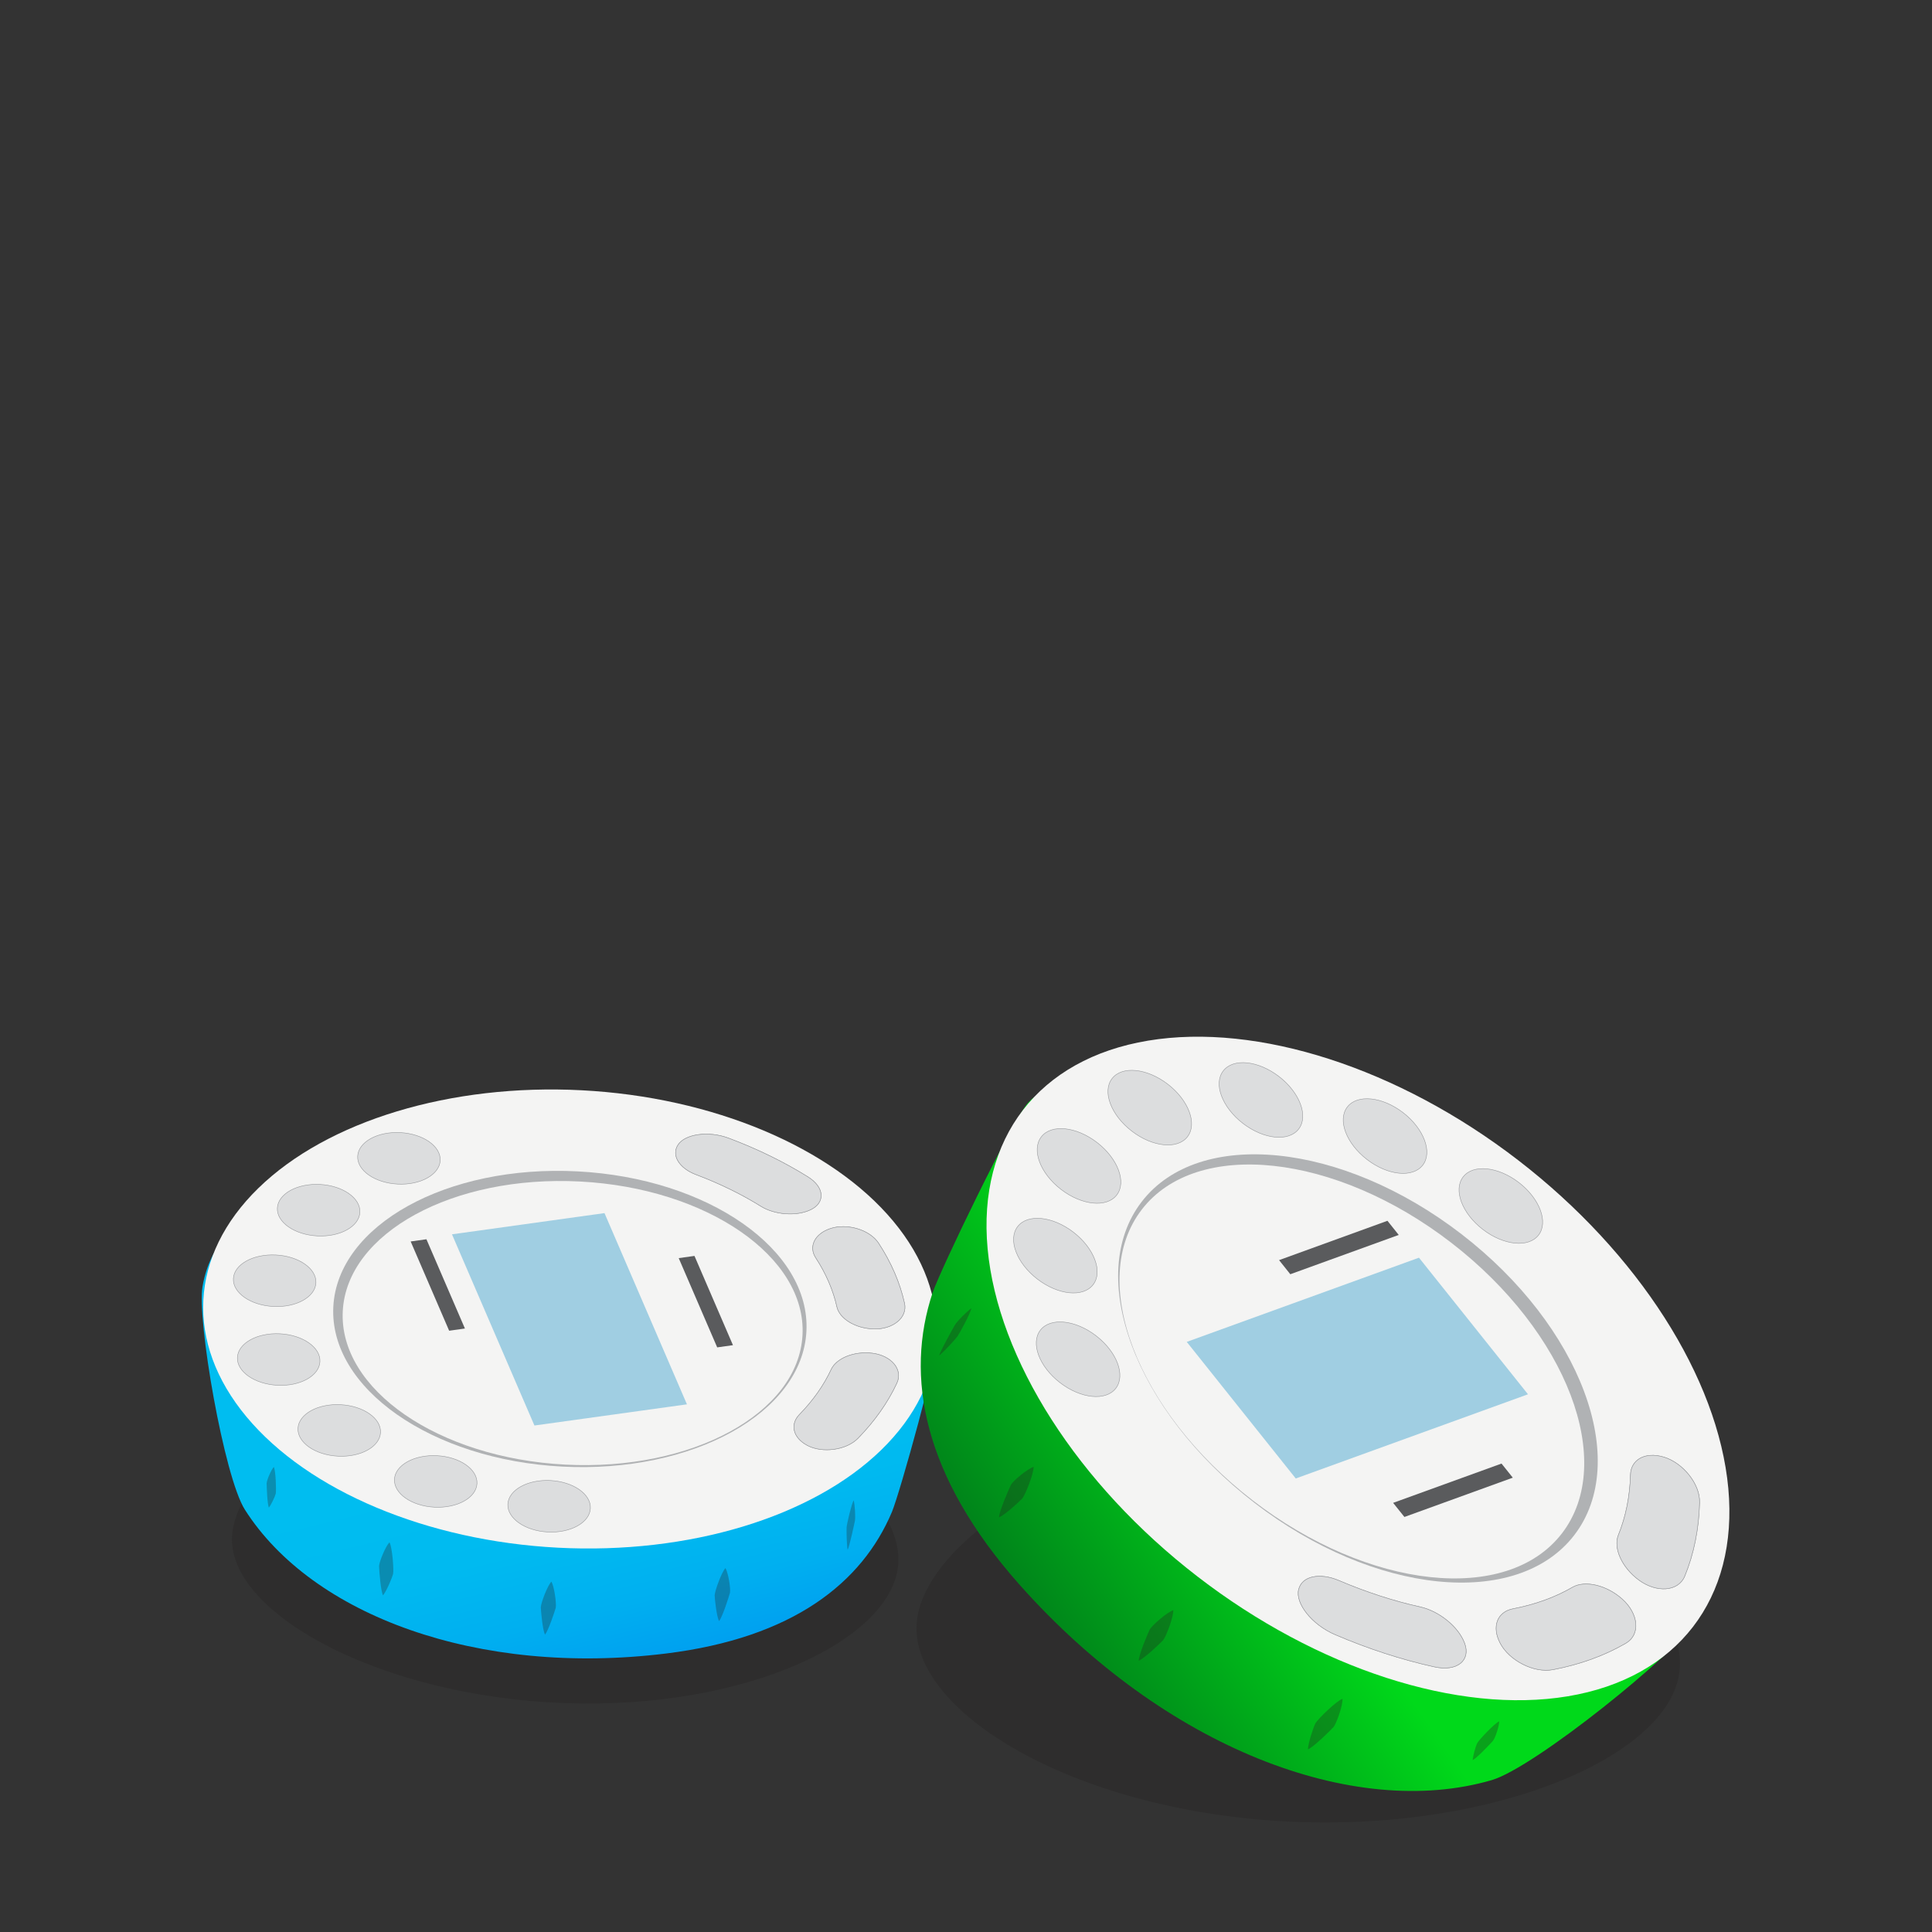 <?xml version="1.0" encoding="utf-8"?>
<!-- Generator: Adobe Illustrator 25.4.1, SVG Export Plug-In . SVG Version: 6.00 Build 0)  -->
<svg version="1.1" id="Layer_1" xmlns="http://www.w3.org/2000/svg" xmlns:xlink="http://www.w3.org/1999/xlink" x="0px" y="0px"
	 viewBox="0 0 50 50" style="enable-background:new 0 0 50 50;" xml:space="preserve">
<rect x="0" y="0" width="50" height="50" fill="#333333" stroke="none"/>
<style type="text/css">
	.st0{opacity:0.3;fill:#231F20;}
	.st1{fill:url(#SVGID_1_);}
	.st2{fill:#F4F4F3;}
	.st3{fill:#B0B2B4;}
	.st4{fill:#A0CEE2;}
	.st5{fill:#DCDDDE;stroke:#95979A;stroke-width:0.012;stroke-miterlimit:10;}
	.st6{fill:#5A5B5D;}
	.st7{fill:url(#SVGID_00000007416597998207284150000014546746837416835250_);}
	.st8{fill:#00BDF0;}
</style>
<g>
	<path class="st0" d="M23.722,42.037c-0.128,2.265,4.019,4.788,9.473,5.097c5.454,0.309,10.15-1.714,10.279-3.978
		c0.128-2.265-4.06-5.77-9.515-6.08S23.85,39.772,23.722,42.037z"/>
	<g>
		<path class="st0" d="M23.25,40.417c-0.072,1.977-3.879,3.833-8.641,3.659c-4.762-0.174-8.677-2.312-8.604-4.289
			c0.072-1.977,3.995-4.682,8.757-4.508S23.323,38.44,23.25,40.417z"/>
		
			<linearGradient id="SVGID_1_" gradientUnits="userSpaceOnUse" x1="57.921" y1="33.553" x2="60.671" y2="40.852" gradientTransform="matrix(0.993 0.121 -0.121 0.993 -38.156 -3.33)">
			<stop  offset="0.042" style="stop-color:#00BDF0"/>
			<stop  offset="0.341" style="stop-color:#00BAF0"/>
			<stop  offset="0.591" style="stop-color:#00AFF0"/>
			<stop  offset="0.822" style="stop-color:#009EF0"/>
			<stop  offset="0.932" style="stop-color:#0093F0"/>
		</linearGradient>
		<path class="st1" d="M17.235,42.793c-4.876,0.6-9.159-0.991-10.897-3.722c-0.54-0.848-1.245-4.931-1.097-5.776
			c0.385-2.19,2.667-2.551,6.255-3.192c4.972-0.887,10.411,0.958,12.149,4.121c0.355,0.647,0.638-0.365,0.646,0.27
			c0.007,0.52-1.004,4.151-1.209,4.637C22.312,40.957,20.526,42.388,17.235,42.793z"/>
		<path class="st0" d="M7.086,37.964c0.05,0.095,0.067,0.605,0.05,0.692c-0.023,0.086-0.115,0.28-0.178,0.361
			c-0.041-0.094-0.056-0.539-0.057-0.628C6.905,38.301,7.015,38.044,7.086,37.964z"/>
		<path class="st0" d="M10.079,39.915c0.073,0.125,0.117,0.708,0.094,0.822c-0.032,0.112-0.172,0.445-0.261,0.551
			c-0.061-0.123-0.098-0.642-0.102-0.758C9.815,40.414,9.978,40.019,10.079,39.915z"/>
		<path class="st0" d="M22.093,38.827c0.031,0.112,0.05,0.423,0.033,0.529c-0.022,0.106-0.138,0.651-0.189,0.754
			c-0.024-0.111-0.031-0.469-0.027-0.577C21.918,39.425,22.036,38.928,22.093,38.827z"/>
		<path class="st0" d="M18.775,40.582c0.073,0.125,0.139,0.529,0.116,0.642c-0.032,0.112-0.194,0.625-0.283,0.73
			c-0.061-0.123-0.109-0.551-0.113-0.667C18.5,41.172,18.674,40.686,18.775,40.582z"/>
		<path class="st0" d="M14.27,40.932c0.074,0.125,0.135,0.566,0.112,0.679c-0.032,0.112-0.19,0.588-0.278,0.693
			c-0.061-0.123-0.104-0.593-0.108-0.709C14,41.48,14.169,41.036,14.27,40.932z"/>
		<g>
			
				<ellipse transform="matrix(0.052 -0.999 0.999 0.052 -20.128 47.082)" class="st2" cx="14.737" cy="34.144" rx="5.925" ry="9.495"/>
			
				<ellipse transform="matrix(0.052 -0.999 0.999 0.052 -20.128 47.082)" class="st3" cx="14.737" cy="34.144" rx="3.824" ry="6.128"/>
			
				<ellipse transform="matrix(0.052 -0.999 0.999 0.052 -20.165 47.255)" class="st2" cx="14.81" cy="34.249" rx="3.667" ry="5.955"/>
			<polygon class="st4" points="17.778,36.344 15.644,31.395 11.697,31.944 13.831,36.892 			"/>
			
				<ellipse transform="matrix(0.052 -0.999 0.999 0.052 -28.318 40.548)" class="st5" cx="7.201" cy="35.191" rx="0.667" ry="1.069"/>
			
				<ellipse transform="matrix(0.052 -0.999 0.999 0.052 -26.38 38.511)" class="st5" cx="7.097" cy="33.152" rx="0.667" ry="1.069"/>
			
				<ellipse transform="matrix(0.052 -0.999 0.999 0.052 -23.477 37.918)" class="st5" cx="8.236" cy="31.326" rx="0.667" ry="1.069"/>
			
				<ellipse transform="matrix(0.052 -0.999 0.999 0.052 -20.167 38.724)" class="st5" cx="10.316" cy="29.985" rx="0.667" ry="1.069"/>
			
				<ellipse transform="matrix(0.052 -0.999 0.999 0.052 -28.666 43.853)" class="st5" cx="8.768" cy="37.027" rx="0.667" ry="1.069"/>
			
				<ellipse transform="matrix(0.052 -0.999 0.999 0.052 -27.619 47.598)" class="st5" cx="11.264" cy="38.348" rx="0.667" ry="1.069"/>
			
				<ellipse transform="matrix(0.052 -0.999 0.999 0.052 -25.479 51.139)" class="st5" cx="14.199" cy="38.991" rx="0.667" ry="1.069"/>
			<g>
				<path class="st5" d="M23.408,33.726c-0.118-0.529-0.342-1.049-0.668-1.549c-0.232-0.357-0.823-0.522-1.243-0.384l0,0
					c-0.421,0.138-0.57,0.473-0.387,0.756c0.268,0.411,0.453,0.84,0.55,1.275c0.068,0.299,0.472,0.557,0.958,0.569l0,0
					C23.103,34.405,23.493,34.103,23.408,33.726z"/>
				<path class="st5" d="M23.408,33.726c-0.118-0.529-0.342-1.049-0.668-1.549c-0.232-0.357-0.823-0.522-1.243-0.384l0,0
					c-0.421,0.138-0.57,0.473-0.387,0.756c0.268,0.411,0.453,0.84,0.55,1.275c0.068,0.299,0.472,0.557,0.958,0.569l0,0
					C23.103,34.405,23.493,34.103,23.408,33.726z"/>
			</g>
			<g>
				<path class="st5" d="M22.208,37.219c0.431-0.443,0.768-0.921,1.002-1.423c0.167-0.358-0.149-0.713-0.628-0.774l0,0
					c-0.481-0.061-0.935,0.132-1.069,0.416c-0.192,0.413-0.47,0.807-0.825,1.171c-0.243,0.251-0.171,0.602,0.212,0.801l0,0
					C21.282,37.609,21.901,37.535,22.208,37.219z"/>
				<path class="st5" d="M22.208,37.219c0.431-0.443,0.768-0.921,1.002-1.423c0.167-0.358-0.149-0.713-0.628-0.774l0,0
					c-0.481-0.061-0.935,0.132-1.069,0.416c-0.192,0.413-0.47,0.807-0.825,1.171c-0.243,0.251-0.171,0.602,0.212,0.801l0,0
					C21.282,37.609,21.901,37.535,22.208,37.219z"/>
			</g>
			<g>
				<path class="st5" d="M18.861,29.457c0.743,0.279,1.43,0.615,2.046,0.999c0.44,0.274,0.449,0.672,0.073,0.851l0,0
					c-0.377,0.18-0.936,0.128-1.286-0.088c-0.507-0.316-1.073-0.592-1.684-0.822c-0.42-0.159-0.642-0.489-0.464-0.766l0,0
					C17.722,29.353,18.331,29.257,18.861,29.457z"/>
				<path class="st5" d="M18.861,29.457c0.743,0.279,1.43,0.615,2.046,0.999c0.44,0.274,0.449,0.672,0.073,0.851l0,0
					c-0.377,0.18-0.936,0.128-1.286-0.088c-0.507-0.316-1.073-0.592-1.684-0.822c-0.42-0.159-0.642-0.489-0.464-0.766l0,0
					C17.722,29.353,18.331,29.257,18.861,29.457z"/>
			</g>
			<polygon class="st6" points="18.969,34.813 17.973,32.503 17.565,32.56 18.561,34.87 			"/>
			<polygon class="st6" points="12.032,34.382 11.036,32.072 10.628,32.129 11.624,34.439 			"/>
		</g>
	</g>
	<g>
		<g>
			
				<linearGradient id="SVGID_00000106847488382484008210000001710527468434322060_" gradientUnits="userSpaceOnUse" x1="-301.349" y1="182.49" x2="-298.196" y2="190.859" gradientTransform="matrix(-0.826 -0.564 -0.564 0.826 -113.275 -283.257)">
				<stop  offset="0.069" style="stop-color:#00D91A"/>
				<stop  offset="0.976" style="stop-color:#00721A"/>
			</linearGradient>
			<path style="fill:url(#SVGID_00000106847488382484008210000001710527468434322060_);" d="M26.403,41.032
				c3.747,4.205,8.639,6.075,12.203,5.037c1.106-0.322,4.803-3.306,5.314-4.146c1.325-2.178-0.368-4.215-2.974-7.481
				c-3.611-4.525-9.693-7.051-13.583-5.64c-0.795,0.288-0.273-0.797-0.761-0.256c-0.399,0.443-2.275,4.335-2.466,4.909
				C23.419,35.609,23.874,38.193,26.403,41.032z"/>
			
				<ellipse transform="matrix(0.611 -0.792 0.792 0.611 -14.361 41.604)" class="st2" cx="35.128" cy="35.406" rx="6.798" ry="10.946"/>
			<g>
				<path class="st8" d="M27.774,30.883c-0.001,0.002-0.004,0.005-0.006,0.008c0.005-0.007,0.008-0.014,0.012-0.021
					C27.778,30.874,27.777,30.879,27.774,30.883z"/>
				<path class="st2" d="M27.718,30.961c0.016-0.023,0.038-0.049,0.051-0.07C27.752,30.914,27.735,30.937,27.718,30.961z"/>
			</g>
			
				<ellipse transform="matrix(0.611 -0.792 0.792 0.611 -14.361 41.604)" class="st3" cx="35.128" cy="35.406" rx="4.388" ry="7.065"/>
			
				<ellipse transform="matrix(0.611 -0.792 0.792 0.611 -14.484 41.509)" class="st2" cx="34.97" cy="35.484" rx="4.208" ry="6.862"/>
			<polygon class="st4" points="33.534,38.263 39.544,36.084 36.723,32.549 30.713,34.728 			"/>
			
				<ellipse transform="matrix(0.611 -0.792 0.792 0.611 -11.114 34.712)" class="st5" cx="29.743" cy="28.658" rx="0.765" ry="1.232"/>
			
				<ellipse transform="matrix(0.611 -0.792 0.792 0.611 -9.837 36.912)" class="st5" cx="32.619" cy="28.46" rx="0.765" ry="1.232"/>
			
				<ellipse transform="matrix(0.611 -0.792 0.792 0.611 -9.327 39.818)" class="st5" cx="35.829" cy="29.394" rx="0.765" ry="1.232"/>
			
				<ellipse transform="matrix(0.611 -0.792 0.792 0.611 -9.593 42.895)" class="st5" cx="38.825" cy="31.203" rx="0.765" ry="1.232"/>
			
				<ellipse transform="matrix(0.611 -0.792 0.792 0.611 -13.021 33.849)" class="st5" cx="27.912" cy="30.166" rx="0.765" ry="1.232"/>
			
				<ellipse transform="matrix(0.611 -0.792 0.792 0.611 -15.096 34.268)" class="st5" cx="27.3" cy="32.486" rx="0.765" ry="1.232"/>
			
				<ellipse transform="matrix(0.611 -0.792 0.792 0.611 -16.992 35.777)" class="st5" cx="27.888" cy="35.168" rx="0.765" ry="1.232"/>
			<g>
				<path class="st5" d="M40.193,43.21c0.699-0.134,1.331-0.363,1.881-0.682c0.393-0.227,0.326-0.77-0.088-1.141l0,0
					c-0.416-0.373-0.972-0.49-1.285-0.311c-0.453,0.263-0.974,0.451-1.549,0.561c-0.395,0.077-0.557,0.454-0.324,0.894l0,0
					C39.06,42.97,39.695,43.306,40.193,43.21z"/>
				<path class="st5" d="M40.193,43.21c0.699-0.134,1.331-0.363,1.881-0.682c0.393-0.227,0.326-0.77-0.088-1.141l0,0
					c-0.416-0.373-0.972-0.49-1.285-0.311c-0.453,0.263-0.974,0.451-1.549,0.561c-0.395,0.077-0.557,0.454-0.324,0.894l0,0
					C39.06,42.97,39.695,43.306,40.193,43.21z"/>
			</g>
			<g>
				<path class="st5" d="M34.558,42.306c0.858,0.367,1.718,0.646,2.559,0.831c0.601,0.133,0.948-0.171,0.788-0.606l0,0
					c-0.16-0.437-0.671-0.837-1.147-0.943c-0.693-0.153-1.401-0.383-2.107-0.684c-0.486-0.206-0.953-0.124-1.042,0.232l0,0
					C33.52,41.49,33.945,42.045,34.558,42.306z"/>
				<path class="st5" d="M34.558,42.306c0.858,0.367,1.718,0.646,2.559,0.831c0.601,0.133,0.948-0.171,0.788-0.606l0,0
					c-0.16-0.437-0.671-0.837-1.147-0.943c-0.693-0.153-1.401-0.383-2.107-0.684c-0.486-0.206-0.953-0.124-1.042,0.232l0,0
					C33.52,41.49,33.945,42.045,34.558,42.306z"/>
			</g>
			<g>
				<path class="st5" d="M43.985,38.888c-0.019,0.684-0.147,1.322-0.382,1.897c-0.167,0.411-0.734,0.439-1.185,0.109l0,0
					c-0.453-0.331-0.666-0.838-0.535-1.165c0.193-0.474,0.299-0.999,0.314-1.562c0.012-0.387,0.372-0.604,0.862-0.458l0,0
					C43.547,37.855,43.999,38.4,43.985,38.888z"/>
				<path class="st5" d="M43.985,38.888c-0.019,0.684-0.147,1.322-0.382,1.897c-0.167,0.411-0.734,0.439-1.185,0.109l0,0
					c-0.453-0.331-0.666-0.838-0.535-1.165c0.193-0.474,0.299-0.999,0.314-1.562c0.012-0.387,0.372-0.604,0.862-0.458l0,0
					C43.547,37.855,43.999,38.4,43.985,38.888z"/>
			</g>
			<polygon class="st6" points="36.346,39.259 39.151,38.242 38.859,37.877 36.054,38.894 			"/>
			<polygon class="st6" points="33.393,32.977 36.199,31.96 35.907,31.594 33.102,32.612 			"/>
		</g>
		<path class="st0" d="M38.799,44.549c-0.115,0.044-0.515,0.471-0.566,0.558c-0.046,0.092-0.112,0.328-0.12,0.445
			c0.106-0.05,0.456-0.422,0.524-0.498C38.7,44.976,38.799,44.672,38.799,44.549z"/>
		<path class="st0" d="M34.744,43.966c-0.158,0.052-0.637,0.521-0.703,0.636c-0.058,0.121-0.188,0.514-0.192,0.672
			c0.146-0.06,0.57-0.478,0.661-0.576C34.594,44.595,34.753,44.132,34.744,43.966z"/>
		<path class="st0" d="M25.141,33.858c-0.111,0.073-0.363,0.326-0.428,0.431c-0.061,0.108-0.374,0.666-0.408,0.792
			c0.105-0.078,0.382-0.38,0.46-0.477C24.839,34.506,25.113,33.989,25.141,33.858z"/>
		<path class="st0" d="M26.749,37.962c-0.158,0.052-0.52,0.35-0.586,0.465c-0.058,0.121-0.305,0.685-0.309,0.843
			c0.146-0.06,0.511-0.392,0.602-0.489C26.54,38.678,26.757,38.128,26.749,37.962z"/>
		<path class="st0" d="M30.365,41.671c-0.158,0.052-0.544,0.385-0.61,0.5c-0.058,0.121-0.281,0.65-0.285,0.808
			c0.146-0.06,0.538-0.432,0.63-0.529C30.183,42.347,30.374,41.837,30.365,41.671z"/>
	</g>
</g>
</svg>
